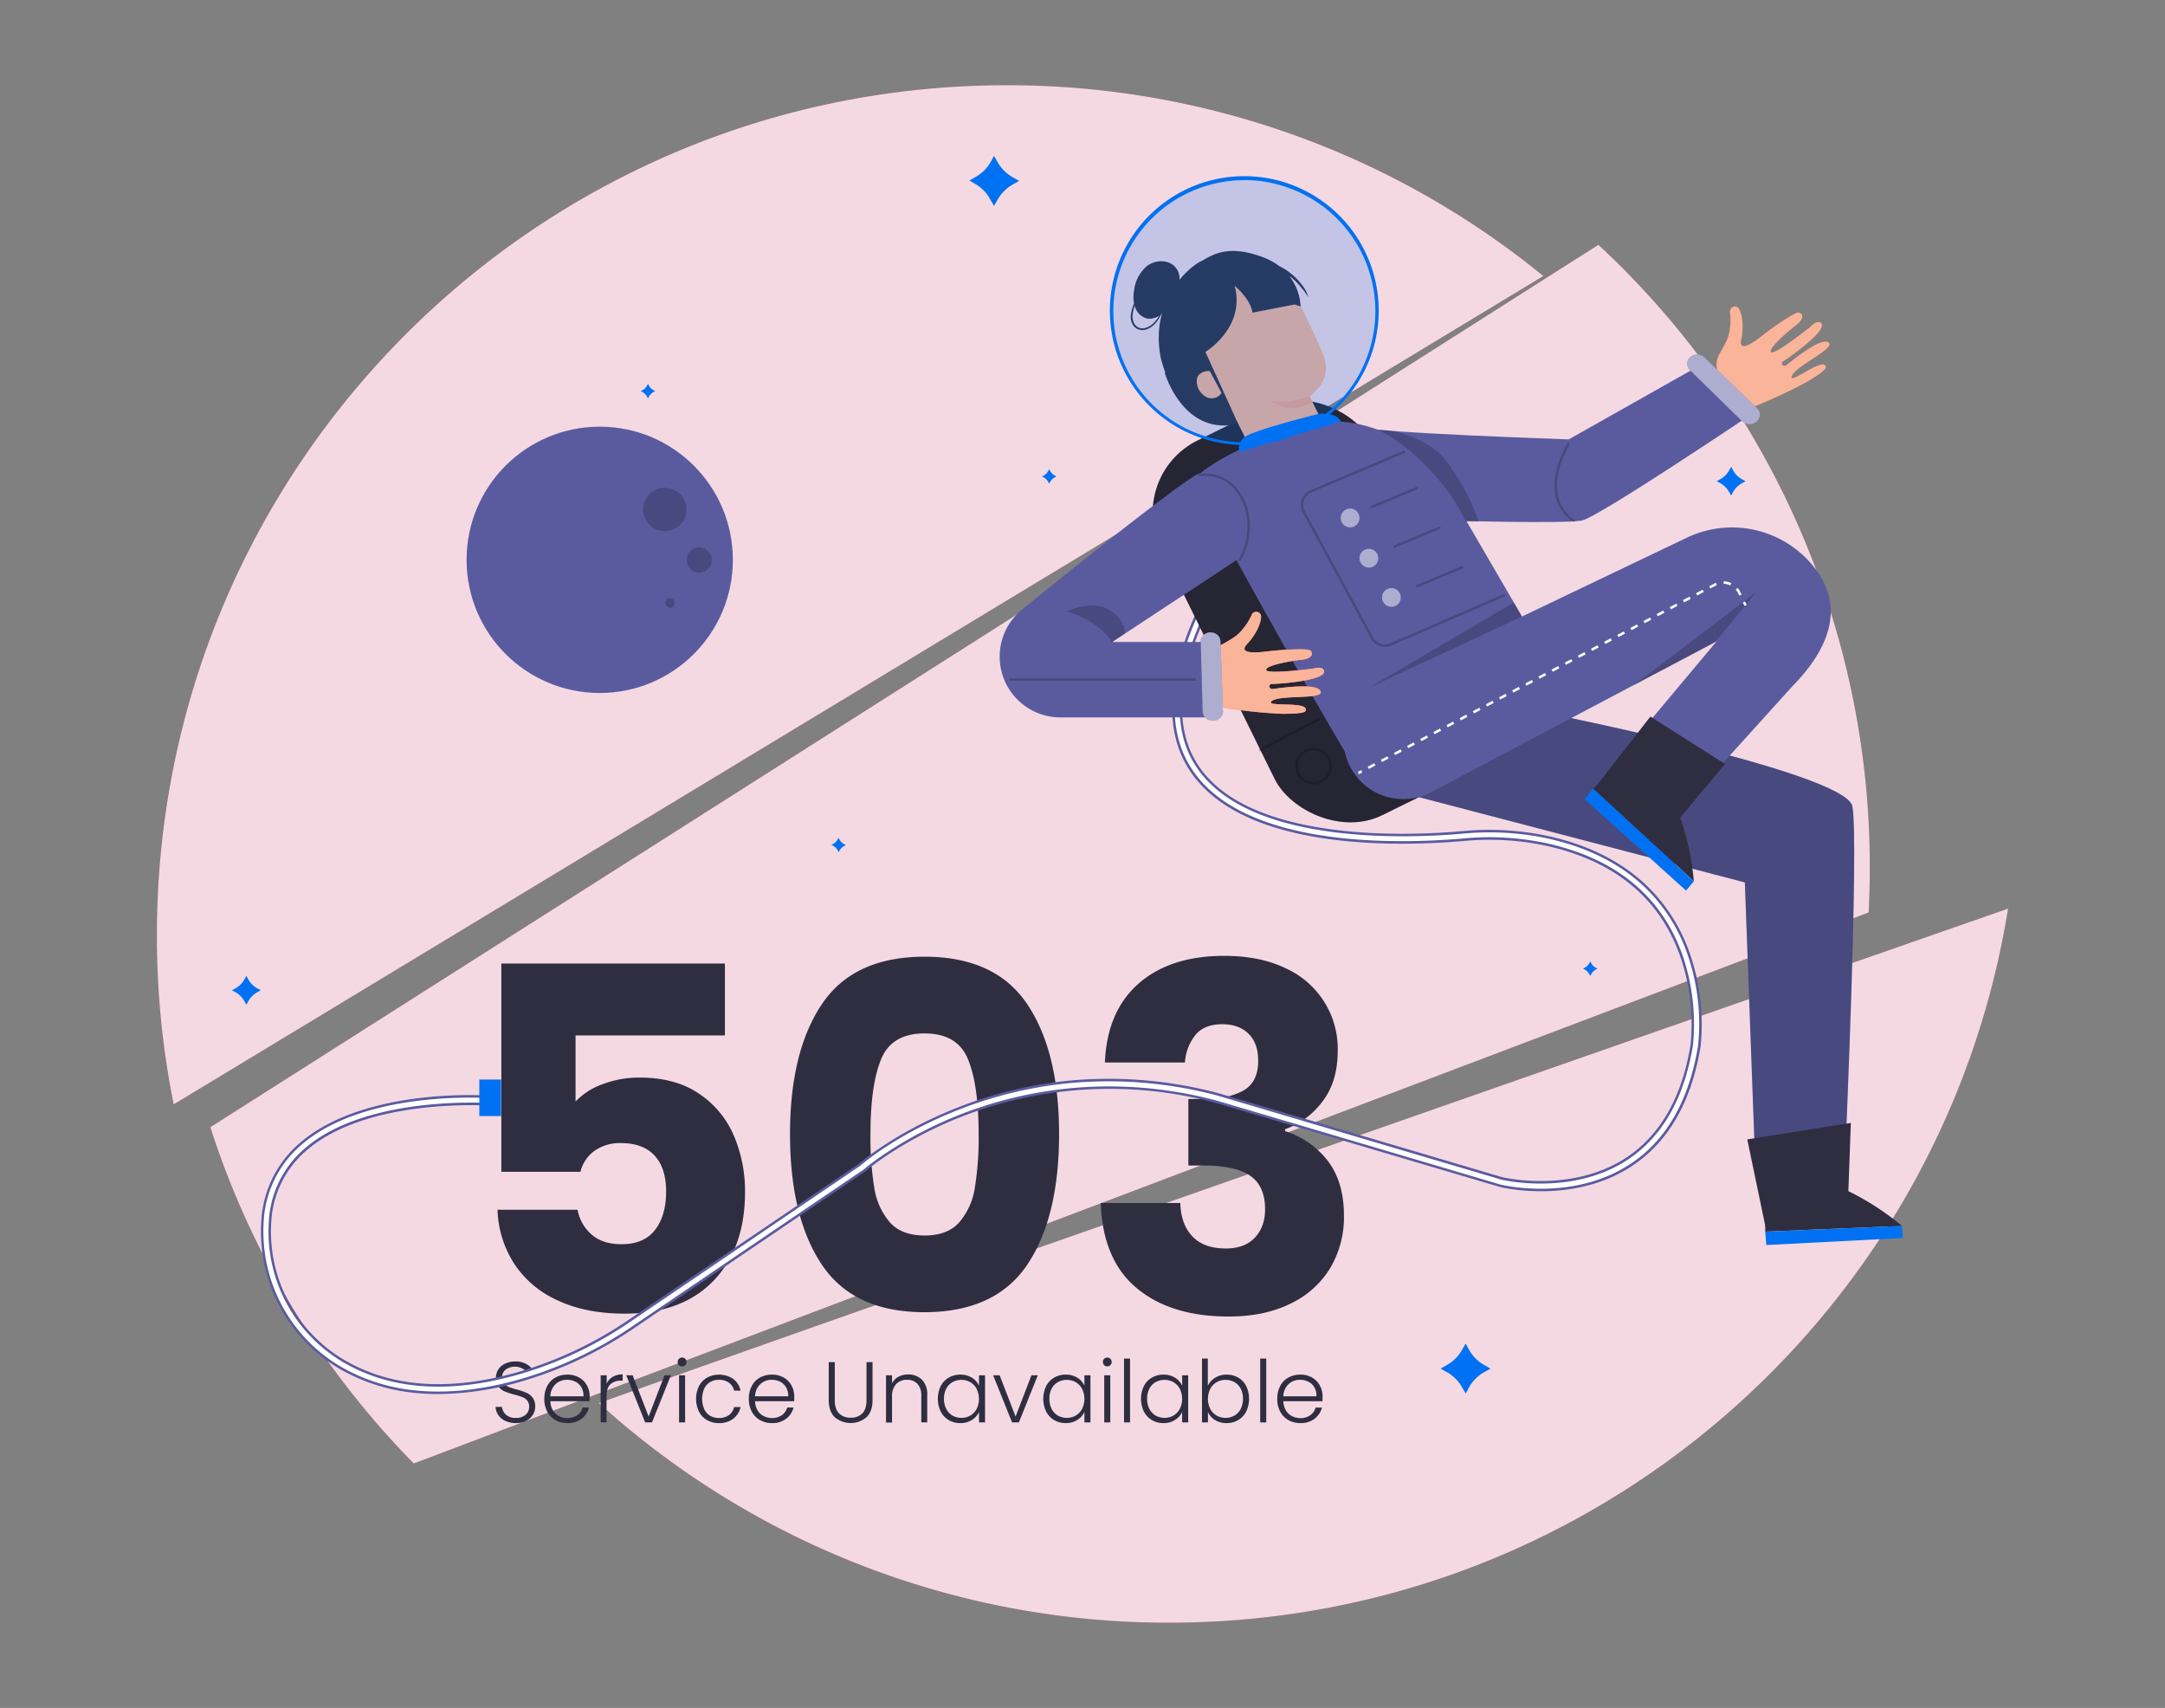  <!DOCTYPE svg PUBLIC "-//W3C//DTD SVG 1.1//EN" "http://www.w3.org/Graphics/SVG/1.1/DTD/svg11.dtd">

<svg xmlns="http://www.w3.org/2000/svg" width="865.76" height="682.89" viewBox="0 0 865.76 682.89">

<rect x="0" y="0" width="865.76" height="682.89" fill="#808080" stroke="none"/>

<defs>

<style xmlns="http://www.w3.org/1999/xhtml">*, ::after, ::before { box-sizing: border-box; }
img, svg { vertical-align: middle; }
</style>

<style xmlns="http://www.w3.org/1999/xhtml">*, body, html { -webkit-font-smoothing: antialiased; }
img, svg { max-width: 100%; }
</style>

</defs>

<path d="M617.16,110.36A338.46,338.46,0,0,0,402.61,34.08C214.9,34.08,62.74,186.25,62.74,374a341.8,341.8,0,0,0,6.71,67.56Z" fill="#C74375" data-primary="true"/>

<path d="M639.18,97.89,84.12,450.69a339.71,339.71,0,0,0,81.35,134.45L747.25,364.83q.46-8.91.46-17.94A339,339,0,0,0,639.18,97.89Z" fill="#C74375" data-primary="true"/>

<path d="M239.51,561a338.63,338.63,0,0,0,228,87.8C636.68,648.81,777,525.16,803,363.3,677,407.26,353.81,520.09,239.51,561Z" fill="#C74375" data-primary="true"/>

<g opacity="0.8" style="isolation:isolate">

<path d="M617.16,110.36A338.46,338.46,0,0,0,402.61,34.08C214.9,34.08,62.74,186.25,62.74,374a341.8,341.8,0,0,0,6.71,67.56Z" fill="#fff"/>

<path d="M639.18,97.89,84.12,450.69a339.71,339.71,0,0,0,81.35,134.45L747.25,364.83q.46-8.91.46-17.94A339,339,0,0,0,639.18,97.89Z" fill="#fff"/>

<path d="M239.51,561a338.63,338.63,0,0,0,228,87.8C636.68,648.81,777,525.16,803,363.3,677,407.26,353.81,520.09,239.51,561Z" fill="#fff"/>

</g>

<path d="M202.13,568.14a6.79,6.79,0,0,1-2.84-2.31,6.1,6.1,0,0,1-1.11-3.31h2.55a4.91,4.91,0,0,0,1.56,3.09,5.61,5.61,0,0,0,4,1.32,5.71,5.71,0,0,0,3.88-1.25,4.06,4.06,0,0,0,1.43-3.2,3.78,3.78,0,0,0-.79-2.5,4.87,4.87,0,0,0-2-1.41,31.88,31.88,0,0,0-3.25-1,28.39,28.39,0,0,1-3.83-1.27,6.14,6.14,0,0,1-2.41-1.94,5.69,5.69,0,0,1-1-3.55,6,6,0,0,1,1-3.33,6.5,6.5,0,0,1,2.73-2.29,9.26,9.26,0,0,1,4-.83,8.37,8.37,0,0,1,5.39,1.64,6.16,6.16,0,0,1,2.37,4.22h-2.62a4.39,4.39,0,0,0-1.63-2.63,6.38,6.38,0,0,0-7.34,0,3.8,3.8,0,0,0-1.45,3.15,3.64,3.64,0,0,0,.79,2.45,5.06,5.06,0,0,0,2,1.41,28.35,28.35,0,0,0,3.23,1,30.31,30.31,0,0,1,3.79,1.29,6.18,6.18,0,0,1,2.45,2,5.66,5.66,0,0,1,1,3.52,6.27,6.27,0,0,1-.89,3.21,6.6,6.6,0,0,1-2.66,2.45,8.9,8.9,0,0,1-4.21.93A10,10,0,0,1,202.13,568.14Z" fill="#2f2e41" data-secondary="true"/>

<path d="M235.71,560.24H220.09a7.49,7.49,0,0,0,1,3.66,6.05,6.05,0,0,0,2.45,2.29,7.14,7.14,0,0,0,3.31.78,6.65,6.65,0,0,0,4-1.14,5.31,5.31,0,0,0,2.12-3.07h2.56a8.05,8.05,0,0,1-2.95,4.5,9,9,0,0,1-5.68,1.74,9.42,9.42,0,0,1-4.76-1.19,8.37,8.37,0,0,1-3.29-3.38,10.47,10.47,0,0,1-1.19-5.12,10.83,10.83,0,0,1,1.17-5.14,8.1,8.1,0,0,1,3.28-3.38,9.68,9.68,0,0,1,4.79-1.17,9.25,9.25,0,0,1,4.71,1.17,8,8,0,0,1,3.1,3.16,8.93,8.93,0,0,1,1.09,4.39A18.18,18.18,0,0,1,235.71,560.24Zm-3.22-5.55a5.69,5.69,0,0,0-2.4-2.24,7.25,7.25,0,0,0-3.31-.76,6.56,6.56,0,0,0-4.59,1.72,6.83,6.83,0,0,0-2.1,4.87h13.24A6.77,6.77,0,0,0,232.49,554.69Z" fill="#2f2e41" data-secondary="true"/>

<path d="M245,550.51a7.84,7.84,0,0,1,4-1v2.52h-.65a6.11,6.11,0,0,0-4.21,1.41q-1.59,1.41-1.59,4.73v10.52H240.2V549.89h2.41v3.35A6,6,0,0,1,245,550.51Z" fill="#2f2e41" data-secondary="true"/>

<path d="M259.38,566.38l6.34-16.49h2.56l-7.56,18.84H258l-7.56-18.84H253Z" fill="#2f2e41" data-secondary="true"/>

<path d="M271.52,545.82a1.7,1.7,0,0,1-.52-1.27,1.65,1.65,0,0,1,.52-1.26,1.79,1.79,0,0,1,2.48,0,1.65,1.65,0,0,1,.52,1.26,1.7,1.7,0,0,1-.52,1.27,1.74,1.74,0,0,1-2.48,0Zm2.45,4.07v18.84h-2.42V549.89Z" fill="#2f2e41" data-secondary="true"/>

<path d="M279.52,554.19a8.32,8.32,0,0,1,3.24-3.38,10.24,10.24,0,0,1,10.47.53,7.83,7.83,0,0,1,2.92,4.69h-2.59a5.31,5.31,0,0,0-2.09-3.19,6.62,6.62,0,0,0-4-1.15,6.87,6.87,0,0,0-3.42.86,6,6,0,0,0-2.39,2.57,10.46,10.46,0,0,0,0,8.4,6,6,0,0,0,2.39,2.59,6.87,6.87,0,0,0,3.42.86,6.62,6.62,0,0,0,4-1.16,5.29,5.29,0,0,0,2.09-3.22h2.59a7.93,7.93,0,0,1-2.93,4.65,9.06,9.06,0,0,1-5.73,1.76,9.26,9.26,0,0,1-4.73-1.19,8.32,8.32,0,0,1-3.24-3.38,11.79,11.79,0,0,1,0-10.24Z" fill="#2f2e41" data-secondary="true"/>

<path d="M317.57,560.24H301.94a7.6,7.6,0,0,0,1,3.66,6,6,0,0,0,2.45,2.29,7.11,7.11,0,0,0,3.31.78,6.65,6.65,0,0,0,3.95-1.14,5.36,5.36,0,0,0,2.12-3.07h2.55a8,8,0,0,1-2.95,4.5,9,9,0,0,1-5.67,1.74,9.42,9.42,0,0,1-4.76-1.19,8.39,8.39,0,0,1-3.3-3.38,10.58,10.58,0,0,1-1.19-5.12,10.71,10.71,0,0,1,1.18-5.14,8.14,8.14,0,0,1,3.27-3.38,9.72,9.72,0,0,1,4.8-1.17,9.25,9.25,0,0,1,4.71,1.17,8,8,0,0,1,3.1,3.16,8.93,8.93,0,0,1,1.09,4.39C317.64,559.17,317.61,559.81,317.57,560.24Zm-3.23-5.55a5.61,5.61,0,0,0-2.39-2.24,7.3,7.3,0,0,0-3.32-.76,6.55,6.55,0,0,0-4.58,1.72,6.88,6.88,0,0,0-2.11,4.87h13.25A6.68,6.68,0,0,0,314.34,554.69Z" fill="#2f2e41" data-secondary="true"/>

<path d="M333.82,544.61v15.18c0,2.4.56,4.17,1.7,5.32a6.29,6.29,0,0,0,4.68,1.72,6.21,6.21,0,0,0,4.64-1.71c1.11-1.14,1.67-2.91,1.67-5.33V544.61h2.41v15.15q0,4.59-2.43,6.9a9.83,9.83,0,0,1-12.66,0q-2.43-2.31-2.43-6.9V544.61Z" fill="#2f2e41" data-secondary="true"/>

<path d="M368.66,551.64a8.08,8.08,0,0,1,2.13,6.05v11h-2.38V558a6.61,6.61,0,0,0-1.53-4.69,5.49,5.49,0,0,0-4.19-1.62,5.69,5.69,0,0,0-4.35,1.73,7.15,7.15,0,0,0-1.62,5.07v10.28h-2.41V549.89h2.41v3.21a6.17,6.17,0,0,1,2.59-2.64,7.88,7.88,0,0,1,3.83-.91A7.55,7.55,0,0,1,368.66,551.64Z" fill="#2f2e41" data-secondary="true"/>

<path d="M376.19,554.19a8.25,8.25,0,0,1,3.21-3.38,9,9,0,0,1,4.64-1.19,8.44,8.44,0,0,1,4.64,1.24,7.23,7.23,0,0,1,2.81,3.17v-4.14h2.42v18.84h-2.42v-4.18a7.56,7.56,0,0,1-2.84,3.19A8.37,8.37,0,0,1,384,569a9,9,0,0,1-4.61-1.2,8.41,8.41,0,0,1-3.21-3.42,11.86,11.86,0,0,1,0-10.19Zm14.37,1.12a6.65,6.65,0,0,0-2.54-2.66,6.87,6.87,0,0,0-3.53-.93,7.14,7.14,0,0,0-3.59.9,6.34,6.34,0,0,0-2.5,2.6,8.48,8.48,0,0,0-.91,4.06,8.58,8.58,0,0,0,.91,4.05,6.43,6.43,0,0,0,2.5,2.66,7,7,0,0,0,3.59.91A6.87,6.87,0,0,0,388,566a6.65,6.65,0,0,0,2.54-2.66,9.07,9.07,0,0,0,0-8Z" fill="#2f2e41" data-secondary="true"/>

<path d="M406.12,566.38l6.34-16.49H415l-7.56,18.84h-2.72l-7.56-18.84h2.59Z" fill="#2f2e41" data-secondary="true"/>

<path d="M418.35,554.19a8.29,8.29,0,0,1,3.2-3.38,9,9,0,0,1,4.64-1.19,8.42,8.42,0,0,1,4.64,1.24,7.23,7.23,0,0,1,2.81,3.17v-4.14h2.42v18.84h-2.42v-4.18a7.43,7.43,0,0,1-2.84,3.19,8.37,8.37,0,0,1-4.64,1.26,9,9,0,0,1-4.61-1.2,8.46,8.46,0,0,1-3.2-3.42,11.77,11.77,0,0,1,0-10.19Zm14.36,1.12a6.63,6.63,0,0,0-2.53-2.66,6.93,6.93,0,0,0-3.54-.93,7.17,7.17,0,0,0-3.59.9,6.4,6.4,0,0,0-2.5,2.6,8.48,8.48,0,0,0-.91,4.06,8.58,8.58,0,0,0,.91,4.05,6.5,6.5,0,0,0,2.5,2.66,7.07,7.07,0,0,0,3.59.91,6.93,6.93,0,0,0,3.54-.93,6.63,6.63,0,0,0,2.53-2.66,9.07,9.07,0,0,0,0-8Z" fill="#2f2e41" data-secondary="true"/>

<path d="M441.54,545.82a1.73,1.73,0,0,1-.51-1.27,1.68,1.68,0,0,1,.51-1.26,1.8,1.8,0,0,1,2.49,0,1.68,1.68,0,0,1,.51,1.26,1.73,1.73,0,0,1-.51,1.27,1.75,1.75,0,0,1-2.49,0Zm2.45,4.07v18.84h-2.41V549.89Z" fill="#2f2e41" data-secondary="true"/>

<path d="M451.89,543.2v25.53h-2.41V543.2Z" fill="#2f2e41" data-secondary="true"/>

<path d="M457.43,554.19a8.25,8.25,0,0,1,3.21-3.38,9,9,0,0,1,4.64-1.19,8.44,8.44,0,0,1,4.64,1.24,7.36,7.36,0,0,1,2.81,3.17v-4.14h2.41v18.84h-2.41v-4.18a7.51,7.51,0,0,1-2.85,3.19,8.37,8.37,0,0,1-4.64,1.26,8.92,8.92,0,0,1-4.6-1.2,8.41,8.41,0,0,1-3.21-3.42,11.77,11.77,0,0,1,0-10.19Zm14.37,1.12a6.72,6.72,0,0,0-2.54-2.66,6.93,6.93,0,0,0-3.54-.93,7.1,7.1,0,0,0-3.58.9,6.27,6.27,0,0,0-2.5,2.6,8.48,8.48,0,0,0-.92,4.06,8.58,8.58,0,0,0,.92,4.05,6.37,6.37,0,0,0,2.5,2.66,7,7,0,0,0,3.58.91,6.93,6.93,0,0,0,3.54-.93,6.72,6.72,0,0,0,2.54-2.66,9.07,9.07,0,0,0,0-8Z" fill="#2f2e41" data-secondary="true"/>

<path d="M485.92,550.86a8.39,8.39,0,0,1,4.61-1.24,8.93,8.93,0,0,1,4.62,1.19,8.26,8.26,0,0,1,3.19,3.38,11.86,11.86,0,0,1,0,10.19,8.41,8.41,0,0,1-3.21,3.42,8.94,8.94,0,0,1-4.6,1.2,8.5,8.5,0,0,1-4.64-1.22,7.35,7.35,0,0,1-2.85-3.19v4.14h-2.38V543.2H483v10.87A7.65,7.65,0,0,1,485.92,550.86Zm10.21,4.36a6.34,6.34,0,0,0-2.5-2.6,7.17,7.17,0,0,0-3.59-.9,6.92,6.92,0,0,0-3.53.93,6.65,6.65,0,0,0-2.54,2.66,9.07,9.07,0,0,0,0,8,6.65,6.65,0,0,0,2.54,2.66,6.92,6.92,0,0,0,3.53.93,7.07,7.07,0,0,0,3.59-.91,6.43,6.43,0,0,0,2.5-2.66,8.58,8.58,0,0,0,.92-4.05A8.48,8.48,0,0,0,496.13,555.22Z" fill="#2f2e41" data-secondary="true"/>

<path d="M506.36,543.2v25.53h-2.42V543.2Z" fill="#2f2e41" data-secondary="true"/>

<path d="M528.81,560.24H513.19a7.59,7.59,0,0,0,1,3.66,6.05,6.05,0,0,0,2.45,2.29A7.14,7.14,0,0,0,520,567a6.63,6.63,0,0,0,3.95-1.14,5.31,5.31,0,0,0,2.12-3.07h2.56a8,8,0,0,1-3,4.5A9,9,0,0,1,520,569a9.45,9.45,0,0,1-4.76-1.19,8.37,8.37,0,0,1-3.29-3.38,10.47,10.47,0,0,1-1.19-5.12,10.83,10.83,0,0,1,1.17-5.14,8.1,8.1,0,0,1,3.28-3.38,9.68,9.68,0,0,1,4.79-1.17,9.19,9.19,0,0,1,4.71,1.17A8.07,8.07,0,0,1,527.8,554a9,9,0,0,1,1.08,4.39A18.18,18.18,0,0,1,528.81,560.24Zm-3.22-5.55a5.69,5.69,0,0,0-2.4-2.24,7.25,7.25,0,0,0-3.31-.76,6.59,6.59,0,0,0-4.59,1.72,6.92,6.92,0,0,0-2.1,4.87h13.24A6.59,6.59,0,0,0,525.59,554.69Z" fill="#2f2e41" data-secondary="true"/>

<path d="M289.89,414H230.16v26.42a27.77,27.77,0,0,1,10.72-6.89,40.75,40.75,0,0,1,14.93-2.68q14.35,0,23.83,6.51a38.25,38.25,0,0,1,13.88,16.84,56.52,56.52,0,0,1,4.41,22.4q0,22.41-12.64,35.52t-35.61,13.11q-15.31,0-26.61-5.26a40.71,40.71,0,0,1-17.42-14.65,42.31,42.31,0,0,1-6.7-21.63h32a17.31,17.31,0,0,0,5.55,9.86q4.41,3.92,12.06,3.92,9,0,13.41-5.74t4.4-15.32q0-9.37-4.6-14.36t-13.4-5a17.41,17.41,0,0,0-10.72,3.15,14.74,14.74,0,0,0-5.55,8.33H200.48V385.24h89.41Z" fill="#2f2e41" data-secondary="true"/>

<path d="M328.65,401.52q12.74-19,41.07-19t41.07,19q12.72,18.94,12.73,51.88,0,33.32-12.73,52.26t-41.07,19q-28.34,0-41.07-19T315.92,453.4Q315.92,420.48,328.65,401.52Zm58.49,22.11q-4.22-10.44-17.42-10.44T352.3,423.63q-4.21,10.42-4.21,29.77a125.31,125.31,0,0,0,1.53,21.54,27.51,27.51,0,0,0,6.22,13.78q4.7,5.26,13.88,5.27t13.88-5.27a27.51,27.51,0,0,0,6.22-13.78,125.31,125.31,0,0,0,1.53-21.54Q391.35,434.07,387.14,423.63Z" fill="#2f2e41" data-secondary="true"/>

<path d="M455.3,393.28q12.63-11.1,34.27-11.1,14.35,0,24.6,5a35.26,35.26,0,0,1,20.77,32.93q0,12.63-6.32,20.58a31.92,31.92,0,0,1-14.74,10.81v.77a34.57,34.57,0,0,1,17.23,12.06q6.32,8.43,6.32,21.63a39.93,39.93,0,0,1-5.46,21,37.28,37.28,0,0,1-15.89,14.26q-10.44,5.18-24.79,5.17-23,0-36.66-11.3T440.17,481H472q.19,8.41,4.79,13.3t13.4,4.88q7.47,0,11.58-4.3c2.75-2.88,4.12-6.67,4.12-11.4q0-9.18-5.84-13.3T481.33,466h-6.12V439.42h6.12q9.76,0,15.8-3.35t6-12q0-6.9-3.83-10.72t-10.53-3.83q-7.28,0-10.82,4.4a19.72,19.72,0,0,0-4.11,10.91h-32Q442.66,404.4,455.3,393.28Z" fill="#2f2e41" data-secondary="true"/>

<path d="M175.26,556.89a89.11,89.11,0,0,1-9.62-.5,74.2,74.2,0,0,1-29.89-9.69A63.12,63.12,0,0,1,105,488.23a43.62,43.62,0,0,1,15.46-31.05c13.64-11.71,33.87-16.13,48.43-17.77a167,167,0,0,1,28.52-.78,1.5,1.5,0,1,1-.24,3c-.49,0-49.69-3.69-74.76,17.84a40.73,40.73,0,0,0-14.42,29,60.12,60.12,0,0,0,29.33,55.67c19.17,11.31,43.13,12.85,71.23,4.58a155,155,0,0,0,43.16-20.59l92.15-62.46c1.25-1.09,15.27-13,39.42-22.42a164.82,164.82,0,0,1,45.13-10.71,169.93,169.93,0,0,1,58.42,5h0L600.6,471.19c1.06.25,28.37,6.42,50.07-7.93,13.71-9.07,22.42-24.36,25.87-45.44a84.11,84.11,0,0,0-3.84-34.66c-8.14-24.06-26.49-39.37-54.55-45.51a108.73,108.73,0,0,0-32.77-1.87c-6.35.56-15,1.09-24.68,1.09-28.8,0-67.07-4.72-83.51-27.57-10.91-15.16-10.61-36.2.88-62.54a1.5,1.5,0,0,1,2.75,1.19c-11,25.31-11.44,45.36-1.2,59.6,9.12,12.67,26.54,20.88,51.78,24.41,21.2,3,42.76,1.79,53.72.83a111.74,111.74,0,0,1,33.67,1.94c16,3.5,29.21,10.08,39.16,19.54a68,68,0,0,1,17.62,28.05,85.39,85.39,0,0,1,3.93,36c-3.6,22-12.75,38-27.2,47.49-23.14,15.29-51.26,8.62-52.44,8.33l-.07,0L486,440.41c-43.34-11.27-79.15-3.2-101.56,5.57-24.33,9.51-38.59,21.86-38.73,22l-.14.12-92.23,62.51a158,158,0,0,1-44,21A121.07,121.07,0,0,1,175.26,556.89Z" fill="#fff"/>

<path d="M175.26,557.39a89.88,89.88,0,0,1-9.67-.51,74.46,74.46,0,0,1-30.09-9.75,63.63,63.63,0,0,1-31-58.93,44.13,44.13,0,0,1,15.63-31.4c13.74-11.79,34.07-16.24,48.7-17.89a166.27,166.27,0,0,1,28.62-.77,1.94,1.94,0,0,1,1.36.69,2,2,0,0,1,.48,1.46,2.06,2.06,0,0,1-.7,1.36,2,2,0,0,1-1.46.47c-.49,0-49.51-3.65-74.4,17.72a40.3,40.3,0,0,0-14.25,28.65,59.64,59.64,0,0,0,29.09,55.2c19.05,11.23,42.88,12.76,70.84,4.54a154.75,154.75,0,0,0,43-20.54l92.15-62.46c1.46-1.27,15.4-13,39.51-22.46A165.47,165.47,0,0,1,428.33,432a170.61,170.61,0,0,1,58.58,5l113.83,33.68c1.12.26,28.11,6.38,49.66-7.87,13.59-9,22.22-24.16,25.65-45.1a84.19,84.19,0,0,0-3.83-34.42c-8.07-23.88-26.3-39.08-54.18-45.18a108,108,0,0,0-32.61-1.86c-8.28.72-16.6,1.09-24.73,1.09-29.17,0-67.4-4.82-83.92-27.78-11-15.31-10.73-36.52.83-63a2,2,0,1,1,3.66,1.59c-11,25.13-11.38,45-1.24,59.11,9,12.55,26.34,20.7,51.44,24.21,21.14,3,42.66,1.78,53.61.82a112.4,112.4,0,0,1,33.82,1.95c16.12,3.52,29.37,10.14,39.4,19.67a68.7,68.7,0,0,1,17.75,28.25,86.1,86.1,0,0,1,4,36.19c-3.63,22.12-12.85,38.22-27.42,47.84-23.34,15.42-51.65,8.69-52.84,8.39L485.87,440.89a163.2,163.2,0,0,0-101.24,5.55c-24.22,9.47-38.44,21.78-38.58,21.9l-.19.15L253.63,531a158.55,158.55,0,0,1-44.14,21.06A122,122,0,0,1,175.26,557.39ZM188.1,438.86a171.47,171.47,0,0,0-19.19,1.05c-14.5,1.63-34.62,6-48.17,17.65a43.19,43.19,0,0,0-15.29,30.71,62.65,62.65,0,0,0,30.56,58,73.48,73.48,0,0,0,29.68,9.62c13.17,1.42,27.91-.2,43.52-4.79a157.53,157.53,0,0,0,43.86-20.93l92.23-62.51.09-.07c.15-.13,14.5-12.55,38.87-22.08,22.49-8.79,58.41-16.89,101.88-5.58L599.93,473.6c1.23.3,29.12,6.93,52.1-8.25,14.32-9.46,23.4-25.32,27-47.16a84.86,84.86,0,0,0-3.91-35.72,67.67,67.67,0,0,0-17.49-27.84c-9.89-9.4-23-15.93-38.92-19.42a111.49,111.49,0,0,0-33.53-1.92c-11,1-32.59,2.14-53.83-.83-25.38-3.55-42.92-11.84-52.11-24.62-10.36-14.39-10-34.61,1.14-60.09a1,1,0,0,0,0-.76,1,1,0,0,0-.53-.55,1,1,0,0,0-1.31.52c-11.42,26.16-11.73,47-.93,62,16.27,22.62,54.17,27.36,83.1,27.36,8.1,0,16.39-.37,24.64-1.09a109.09,109.09,0,0,1,32.92,1.89c28.24,6.17,46.71,21.6,54.91,45.83A85.44,85.44,0,0,1,677,417.89c-3.48,21.24-12.26,36.64-26.09,45.78-21.9,14.49-49.31,8.28-50.46,8L486.69,438a169.4,169.4,0,0,0-58.27-5,164.24,164.24,0,0,0-45,10.68c-24,9.39-37.78,21-39.27,22.33L252,528.52a155.6,155.6,0,0,1-43.3,20.66c-28.23,8.31-52.33,6.75-71.63-4.63a60.61,60.61,0,0,1-29.57-56.14A41.22,41.22,0,0,1,122,459.08c25.2-21.64,74.64-18,75.13-18a1,1,0,0,0,.73-.23,1,1,0,0,0,.35-.68,1,1,0,0,0-.24-.73,1,1,0,0,0-.68-.35C197.27,439.13,193.72,438.86,188.1,438.86Z" fill="#5A5B9F" data-primary="true"/>

<rect x="482.11" y="160.87" width="94.36" height="167.04" rx="32.14" transform="translate(-53.52 259) rotate(-26.22)" fill="#2f2e41" data-secondary="true"/>

<rect x="482.11" y="160.87" width="94.36" height="167.04" rx="32.14" transform="translate(-53.52 259) rotate(-26.22)" opacity="0.2" style="isolation:isolate"/>

<path d="M528.58,168.25c-2.61-5.19-4.92-9.85-4.92-9.85s9.76-6,5.52-16.47-16.08-33.7-16.08-33.7l-23-.21-13.14,25.43L501.49,182a15.17,15.17,0,0,0,20.06,6.78h0a15.18,15.18,0,0,0,7.16-20.23C528.67,168.42,528.62,168.34,528.58,168.25Z" fill="#f9b499"/>

<path d="M523.62,158.32a28.19,28.19,0,0,1-15.69,1.88s6.89,6,16.9.67Z" fill="#f7a48b"/>

<path d="M465.8,149.14,466,149a61,61,0,0,1-1.83-5.9c-4.59-23.9,12.19-36.78,15.89-38.54,4-1.9,9.87-7.39,25-1.71a25.08,25.08,0,0,1,6.45,3.51,25.15,25.15,0,0,1,9,7.41,14.77,14.77,0,0,1,2.71,5c-.07,0-1.14-1.83-3.35-4.39a26,26,0,0,0-4.32-4.07,21.34,21.34,0,0,1,4.54,12.2l-2.44-.76L500.86,125c-.73-4.58-4.86-8.74-6.95-10.59h-.13c4.3,16.68-11.75,26.28-11.75,26.28l13.07,28.74C473.18,174.59,465.8,149.14,465.8,149.14Z" fill="#2f2e41" data-secondary="true"/>

<path d="M488.48,157.1a4.71,4.71,0,0,1-5.68,1.82,7,7,0,0,1-4-4.83,5.21,5.21,0,0,1,.29-3.82,5.42,5.42,0,0,1,4.71-1.91Z" fill="#f9b499"/>

<path d="M468.09,117.26a6.78,6.78,0,0,0,2.78-9.17,6.86,6.86,0,0,0-1.26-1.67c-2.81-2.71-7.64-2.48-10.84-.14a15.06,15.06,0,0,0-5.3,10.12,13,13,0,0,0,.54,6.68,6.78,6.78,0,0,0,4.87,4.3,7.32,7.32,0,0,0,6.58-2.9,21.7,21.7,0,0,0,3.31-6.78" fill="#2f2e41" data-secondary="true"/>

<path d="M455,116.51a9.43,9.43,0,0,1-.87,4.65A19.21,19.21,0,0,0,452.9,126a6.12,6.12,0,0,0,.42,2.81,3.79,3.79,0,0,0,4.88,2.25,7.66,7.66,0,0,0,2.53-1.36,12,12,0,0,0,3-3.88,19.64,19.64,0,0,0,1.35-4.44,3.44,3.44,0,0,1,0,1.28,11.28,11.28,0,0,1-.93,3.36,12,12,0,0,1-3.08,4.18,7.8,7.8,0,0,1-2.71,1.52,4.78,4.78,0,0,1-3.41-.13,4.62,4.62,0,0,1-2.31-2.51,6.64,6.64,0,0,1-.43-3.12,18,18,0,0,1,1.44-5,21.57,21.57,0,0,0,1.07-3.24A10.83,10.83,0,0,1,455,116.51Z" fill="#2f2e41" data-secondary="true"/>

<path d="M477.64,193.42S537.25,302.84,547.16,315l80.51-35.79L578.9,195.44a53.93,53.93,0,0,0-42.73-26.85h-.57C516.46,167.34,474.75,188.09,477.64,193.42Z" fill="#5A5B9F" data-primary="true"/>

<g opacity="0.5">

<path d="M543.65,207.09a3.76,3.76,0,1,1-3.76-3.75h0A3.75,3.75,0,0,1,543.65,207.09Z" fill="#fff"/>

</g>

<g opacity="0.5">

<path d="M551.15,223.2a3.75,3.75,0,1,1-3.75-3.75h0A3.75,3.75,0,0,1,551.15,223.2Z" fill="#fff"/>

</g>

<g opacity="0.5">

<circle cx="556.41" cy="238.88" r="3.75" fill="#fff"/>

</g>

<polygon points="547.16 275.12 608.66 246.53 605.37 240.9 547.16 275.12" opacity="0.2" style="isolation:isolate"/>

<path d="M612.42,283.86s125.69,24.64,128.33,38.53S738,459,738,459l-36.31.73-3.94-106.91L547.16,313.43Z" fill="#5A5B9F" data-primary="true"/>

<path d="M612.42,283.86s125.69,24.64,128.33,38.53S738,459,738,459l-36.31.73-3.94-106.91L547.16,313.43Z" opacity="0.2" style="isolation:isolate"/>

<path d="M704.17,161.49v-.08a193.21,193.21,0,0,0,18.61-8.86c8.13-4.91,7.75-5.64,7-6.5-2-2.29-14.7,8.13-13.25,4.26s17-10.83,14.9-13.19c-2.82-3-16,8.13-17.13,8.95s-2.45-.81-1.35-1.53c1.6-1,18-12.29,15.31-15.27-1.52-1.65-4.23,1.36-4.23,1.36s-14.62,11.65-15.86,10.2,7.08-8.6,10.08-10.84,3.1-4.47,1-5c-1.35-.35-10.7,6.19-13.54,8.44s-10.76,8.56-9.42,2.3,0-11.57-1.36-12.76-3.5.27-3.07,2.21a23.24,23.24,0,0,1-.12,6.45,15.43,15.43,0,0,1-1.48,5c-.89,1.82-1.73,3.31-2.48,4.57a8.94,8.94,0,0,0-1.11,6.68c1,3.34,13.17,15.18,13.17,15.18Z" fill="#ff725e"/>

<path d="M704.17,161.49v-.08a193.21,193.21,0,0,0,18.61-8.86c8.13-4.91,7.75-5.64,7-6.5-2-2.29-14.7,8.13-13.25,4.26s17-10.83,14.9-13.19c-2.82-3-16,8.13-17.13,8.95s-2.45-.81-1.35-1.53c1.6-1,18-12.29,15.31-15.27-1.52-1.65-4.23,1.36-4.23,1.36s-14.62,11.65-15.86,10.2,7.08-8.6,10.08-10.84,3.1-4.47,1-5c-1.35-.35-10.7,6.19-13.54,8.44s-10.76,8.56-9.42,2.3,0-11.57-1.36-12.76-3.5.27-3.07,2.21a23.24,23.24,0,0,1-.12,6.45,15.43,15.43,0,0,1-1.48,5c-.89,1.82-1.73,3.31-2.48,4.57a8.94,8.94,0,0,0-1.11,6.68c1,3.34,13.17,15.18,13.17,15.18Z" fill="#f9b499"/>

<path d="M545.73,170.88c2.82,2.1,81.59,4.8,81.59,4.8l51.39-29,20.58,19.66s-60,40.36-66.67,41.77-55.39,0-55.39,0Z" fill="#5A5B9F" data-primary="true"/>

<path d="M675.78,148l20.9,20.43a4.25,4.25,0,0,0,5.16.53l.14-.09a3.53,3.53,0,0,0,1.08-5.14,4.81,4.81,0,0,0-.42-.48l-21.06-20.34a4.22,4.22,0,0,0-4.87-.66h0a3.53,3.53,0,0,0-1.51,5A3.73,3.73,0,0,0,675.78,148Z" fill="#5A5B9F" data-primary="true"/>

<path d="M675.78,148l20.9,20.43a4.25,4.25,0,0,0,5.16.53l.14-.09a3.53,3.53,0,0,0,1.08-5.14,4.81,4.81,0,0,0-.42-.48l-21.06-20.34a4.22,4.22,0,0,0-4.87-.66h0a3.53,3.53,0,0,0-1.51,5A3.73,3.73,0,0,0,675.78,148Z" fill="#fff" opacity="0.5" style="isolation:isolate"/>

<g opacity="0.2">

<path d="M591.36,208.49a91.66,91.66,0,0,0-13.21-24.39c-5.22-7-18.33-12.58-27.09-12.19,12.52,5.65,29.05,22.6,35.05,36.69Z"/>

</g>

<path d="M480.11,189.29c-.5-2.47-50.93,37.72-71.44,54.47a24.21,24.21,0,0,0-8.91,18.8h0A24.28,24.28,0,0,0,424,286.84H483.5V256.68H444.78l49.7-32.75Z" fill="#5A5B9F" data-primary="true"/>

<path d="M492.27,283.49v-.09a188.31,188.31,0,0,0,20.51,2c9.49,0,9.56-.84,9.37-1.95-.5-3-16.76-.66-13.55-3.18s20.21-.54,19.56-3.63c-.85-4.07-17.83-1.29-19.29-1.15s-1.68-2-.37-2c1.9,0,21.79-1.22,21-5.19-.45-2.2-4.32-1-4.32-1s-18.54,2.45-18.85.57,10.52-3.73,14.21-4.07,5-2.22,3.47-3.71c-1-1-12.37-.22-16,.22s-13.63,1.8-9.25-2.87,6-9.92,5.41-11.64a2,2,0,0,0-3.76.31,23.8,23.8,0,0,1-3.44,5.42,15.29,15.29,0,0,1-3.82,3.49c-1.71,1.1-3.2,2-4.49,2.65a9,9,0,0,0-4.39,5.14c-.84,3.42,3.46,19.8,3.46,19.8Z" fill="#ff725e"/>

<path d="M492.27,283.49v-.09a188.31,188.31,0,0,0,20.51,2c9.49,0,9.56-.84,9.37-1.95-.5-3-16.76-.66-13.55-3.18s20.21-.54,19.56-3.63c-.85-4.07-17.83-1.29-19.29-1.15s-1.68-2-.37-2c1.9,0,21.79-1.22,21-5.19-.45-2.2-4.32-1-4.32-1s-18.54,2.45-18.85.57,10.52-3.73,14.21-4.07,5-2.22,3.47-3.71c-1-1-12.37-.22-16,.22s-13.63,1.8-9.25-2.87,6-9.92,5.41-11.64a2,2,0,0,0-3.76.31,23.8,23.8,0,0,1-3.44,5.42,15.29,15.29,0,0,1-3.82,3.49c-1.71,1.1-3.2,2-4.49,2.65a9,9,0,0,0-4.39,5.14c-.84,3.42,3.46,19.8,3.46,19.8Z" fill="#f9b499"/>

<g opacity="0.2">

<path d="M449.88,253.33c-.19-4.8-4.06-9-8.55-10.55s-10.6-.15-15.07,1.63c7.12,2.07,14.42,6.08,18.41,12.35Z"/>

</g>

<path d="M480.16,256.65l.78,27.92a3.8,3.8,0,0,0,3.43,3.54h.18a4,4,0,0,0,4.51-3.16,4,4,0,0,0,0-.6l-1-27.94a3.78,3.78,0,0,0-3.18-3.48h0a4,4,0,0,0-4.72,2.85A3.66,3.66,0,0,0,480.16,256.65Z" fill="#5A5B9F" data-primary="true"/>

<path d="M480.16,256.65l.78,27.92a3.8,3.8,0,0,0,3.43,3.54h.18a4,4,0,0,0,4.51-3.16,4,4,0,0,0,0-.6l-1-27.94a3.78,3.78,0,0,0-3.18-3.48h0a4,4,0,0,0-4.72,2.85A3.66,3.66,0,0,0,480.16,256.65Z" fill="#fff" opacity="0.5" style="isolation:isolate"/>

<path d="M716.62,274.54,669.48,326.7l-26.33-18.58,43.35-51.74L572.07,316.85a23.85,23.85,0,0,1-31.16-8.55h0a23.87,23.87,0,0,1,7.58-32.88c.76-.47,1.55-.9,2.35-1.29L674.52,215A41.84,41.84,0,0,1,726,227.51h0C737.69,243,731.52,259.38,716.62,274.54Z" fill="#5A5B9F" data-primary="true"/>

<polyline points="653.12 274.13 685.65 256.95 702.49 236.56 653.12 274.13" opacity="0.2" style="isolation:isolate"/>

<path d="M637.07,315.34l40.28,37a104.91,104.91,0,0,0-12.54-41.31,3.8,3.8,0,0,0-1.86-1.68l-9.84-4.24a5.57,5.57,0,0,0-5.47,1A125.9,125.9,0,0,0,637.07,315.34Z" fill="#2f2e41" data-secondary="true"/>

<polygon points="637.07 315.34 633.61 319.44 674.23 356.08 677.35 352.38 637.07 315.34" fill="#0071f2" data-primary="true"/>

<polygon points="638.55 313.99 659.97 286.51 689.85 305.47 669.36 329.89 638.55 313.99" fill="#2f2e41" data-secondary="true"/>

<path d="M705.89,492.45l54.67-2.28a104.83,104.83,0,0,0-38.08-20.35,3.83,3.83,0,0,0-2.5.13l-10,4a5.58,5.58,0,0,0-3.15,4.58A124.83,124.83,0,0,0,705.89,492.45Z" fill="#2f2e41" data-secondary="true"/>

<polygon points="705.89 492.45 706.34 497.8 760.97 494.99 760.56 490.17 705.89 492.45" fill="#0071f2" data-primary="true"/>

<polygon points="705.98 490.45 698.71 455.56 740.13 448.98 739.01 479.91 705.98 490.45" fill="#2f2e41" data-secondary="true"/>

<line x1="543.21" y1="309.1" x2="544.54" y2="308.4" fill="none" stroke="#fff" stroke-miterlimit="10"/>

<path d="M547.17,307l138.65-73.26a7.06,7.06,0,0,1,9.6,3.07l1.28,2.56" fill="none" stroke="#fff" stroke-miterlimit="10" stroke-dasharray="2.97 2.97"/>

<line x1="697.37" y1="240.71" x2="698.04" y2="242.05" fill="none" stroke="#fff" stroke-miterlimit="10"/>

<path d="M561.43,180.7l-37.22,15.75a5.8,5.8,0,0,0-2.87,8.13l27.37,50.52a5.82,5.82,0,0,0,7.42,2.57l45.25-19.6" fill="none" stroke="#000" stroke-linecap="round" stroke-linejoin="round" opacity="0.2"/>

<line x1="548.56" y1="202.68" x2="566.53" y2="195.17" fill="none" stroke="#000" stroke-linecap="round" stroke-linejoin="round" opacity="0.2"/>

<line x1="557.68" y1="218.5" x2="575.64" y2="210.99" fill="none" stroke="#000" stroke-linecap="round" stroke-linejoin="round" opacity="0.2"/>

<line x1="566.79" y1="234.31" x2="584.76" y2="226.81" fill="none" stroke="#000" stroke-linecap="round" stroke-linejoin="round" opacity="0.2"/>

<path d="M629.38,208.23s-14.83-7.92-2.18-30.74" fill="none" stroke="#000" stroke-linecap="round" stroke-linejoin="round" opacity="0.2"/>

<line x1="404.13" y1="271.69" x2="477.68" y2="271.69" fill="none" stroke="#000" stroke-linecap="round" stroke-linejoin="round" opacity="0.2"/>

<path d="M479.66,189.92s13.12-2.61,18.54,12.87c0,0,3.8,10.93-2.55,21.14" fill="none" stroke="#000" stroke-linecap="round" stroke-linejoin="round" opacity="0.2"/>

<line x1="503.88" y1="299.93" x2="527.5" y2="287.57" fill="none" stroke="#000" stroke-linecap="round" stroke-linejoin="round" opacity="0.2"/>

<circle cx="525.3" cy="306.34" r="6.84" fill="none" stroke="#000" stroke-linecap="round" stroke-linejoin="round" opacity="0.2"/>

<circle cx="497.69" cy="124.31" r="52.92" transform="translate(57.87 388.33) rotate(-45)" fill="#0071f2" opacity="0.2" data-primary="true"/>

<path d="M497.7,177.94a53.75,53.75,0,1,1,21.13-4.38A53.69,53.69,0,0,1,497.7,177.94Zm0-105.9a52.39,52.39,0,1,0,19.39,3.76A52.14,52.14,0,0,0,497.68,72Z" fill="#0071f2" data-primary="true"/>

<path d="M495.62,180.65a5.48,5.48,0,0,1,2.15-5.92c3.31-2.71,29.38-9.21,29.38-9.21s7.15-1.06,9,3Z" fill="#0071f2" data-primary="true"/>

<rect x="191.68" y="431.63" width="8.69" height="14.6" fill="#0071f2" data-primary="true"/>

<circle cx="239.82" cy="223.84" r="53.24" fill="#5A5B9F" data-primary="true"/>

<path d="M257.17,203.47a8.67,8.67,0,1,1,8.46,8.89h0A8.68,8.68,0,0,1,257.17,203.47Z" opacity="0.2" style="isolation:isolate"/>

<path d="M274.52,223.81a5.06,5.06,0,1,1,5,5.18h0a5,5,0,0,1-4.93-5.14Z" opacity="0.2" style="isolation:isolate"/>

<path d="M267.74,239.24a1.88,1.88,0,1,1-1.67,1.67A1.88,1.88,0,0,1,267.74,239.24Z" opacity="0.2" style="isolation:isolate"/>

<path d="M692.28,186.63,693,188a9.16,9.16,0,0,0,3.65,3.65l1.36.75-1.36.76A9.16,9.16,0,0,0,693,196.8l-.75,1.36-.75-1.36a9.13,9.13,0,0,0-3.64-3.65l-1.36-.76,1.36-.75a9.13,9.13,0,0,0,3.64-3.65Z" fill="#0071f2" data-primary="true"/>

<path d="M98.51,390.18l.76,1.37a9.13,9.13,0,0,0,3.65,3.64l1.36.75-1.36.76a9.16,9.16,0,0,0-3.65,3.65l-.76,1.36-.75-1.36a9.26,9.26,0,0,0-3.64-3.65l-1.36-.76,1.36-.75a9.24,9.24,0,0,0,3.64-3.64Z" fill="#0071f2" data-primary="true"/>

<path d="M335.34,335l.38.68a4.64,4.64,0,0,0,1.82,1.83l.7.38-.7.37a4.58,4.58,0,0,0-1.82,1.83l-.38.68L335,340a4.58,4.58,0,0,0-1.82-1.83l-.7-.37.7-.38a4.64,4.64,0,0,0,1.82-1.83Z" fill="#0071f2" data-primary="true"/>

<path d="M635.92,384.42l.38.69a4.58,4.58,0,0,0,1.83,1.82l.68.37-.68.38a4.52,4.52,0,0,0-1.83,1.82l-.38.68-.37-.68a4.62,4.62,0,0,0-1.82-1.82l-.69-.38.69-.37a4.55,4.55,0,0,0,1.82-1.82Z" fill="#0071f2" data-primary="true"/>

<path d="M419.57,187.6l.36.68a4.64,4.64,0,0,0,1.83,1.82l.69.38-.69.37a4.73,4.73,0,0,0-1.83,1.83l-.36.69-.38-.69a4.78,4.78,0,0,0-1.85-1.83l-.7-.37.7-.31a4.62,4.62,0,0,0,1.82-1.82Z" fill="#0071f2" data-primary="true"/>

<path d="M259.12,153.5l.37.68a4.67,4.67,0,0,0,1.82,1.84l.69.36-.69.38a4.64,4.64,0,0,0-1.82,1.83l-.37.68-.38-.68a4.48,4.48,0,0,0-1.83-1.83l-.68-.38.68-.36a4.63,4.63,0,0,0,1.83-1.84Z" fill="#0071f2" data-primary="true"/>

<path d="M397.49,62.29l1.36,2.37a16,16,0,0,0,6.3,6.3l2.37,1.36-2.37,1.36a15.85,15.85,0,0,0-6.3,6.3l-1.36,2.36L396.13,80A15.77,15.77,0,0,0,390,73.54l-2.36-1.36L390,70.82a15.85,15.85,0,0,0,6.3-6.3Z" fill="#0071f2" data-primary="true"/>

<path d="M586.1,537.2l1.29,2.37a15.78,15.78,0,0,0,6.3,6.3l2.37,1.36-2.37,1.3a15.78,15.78,0,0,0-6.3,6.3l-1.29,2.36-1.36-2.36a15.91,15.91,0,0,0-6.3-6.3l-2.37-1.3,2.37-1.36a15.78,15.78,0,0,0,6.3-6.3Z" fill="#0071f2" data-primary="true"/>

</svg>